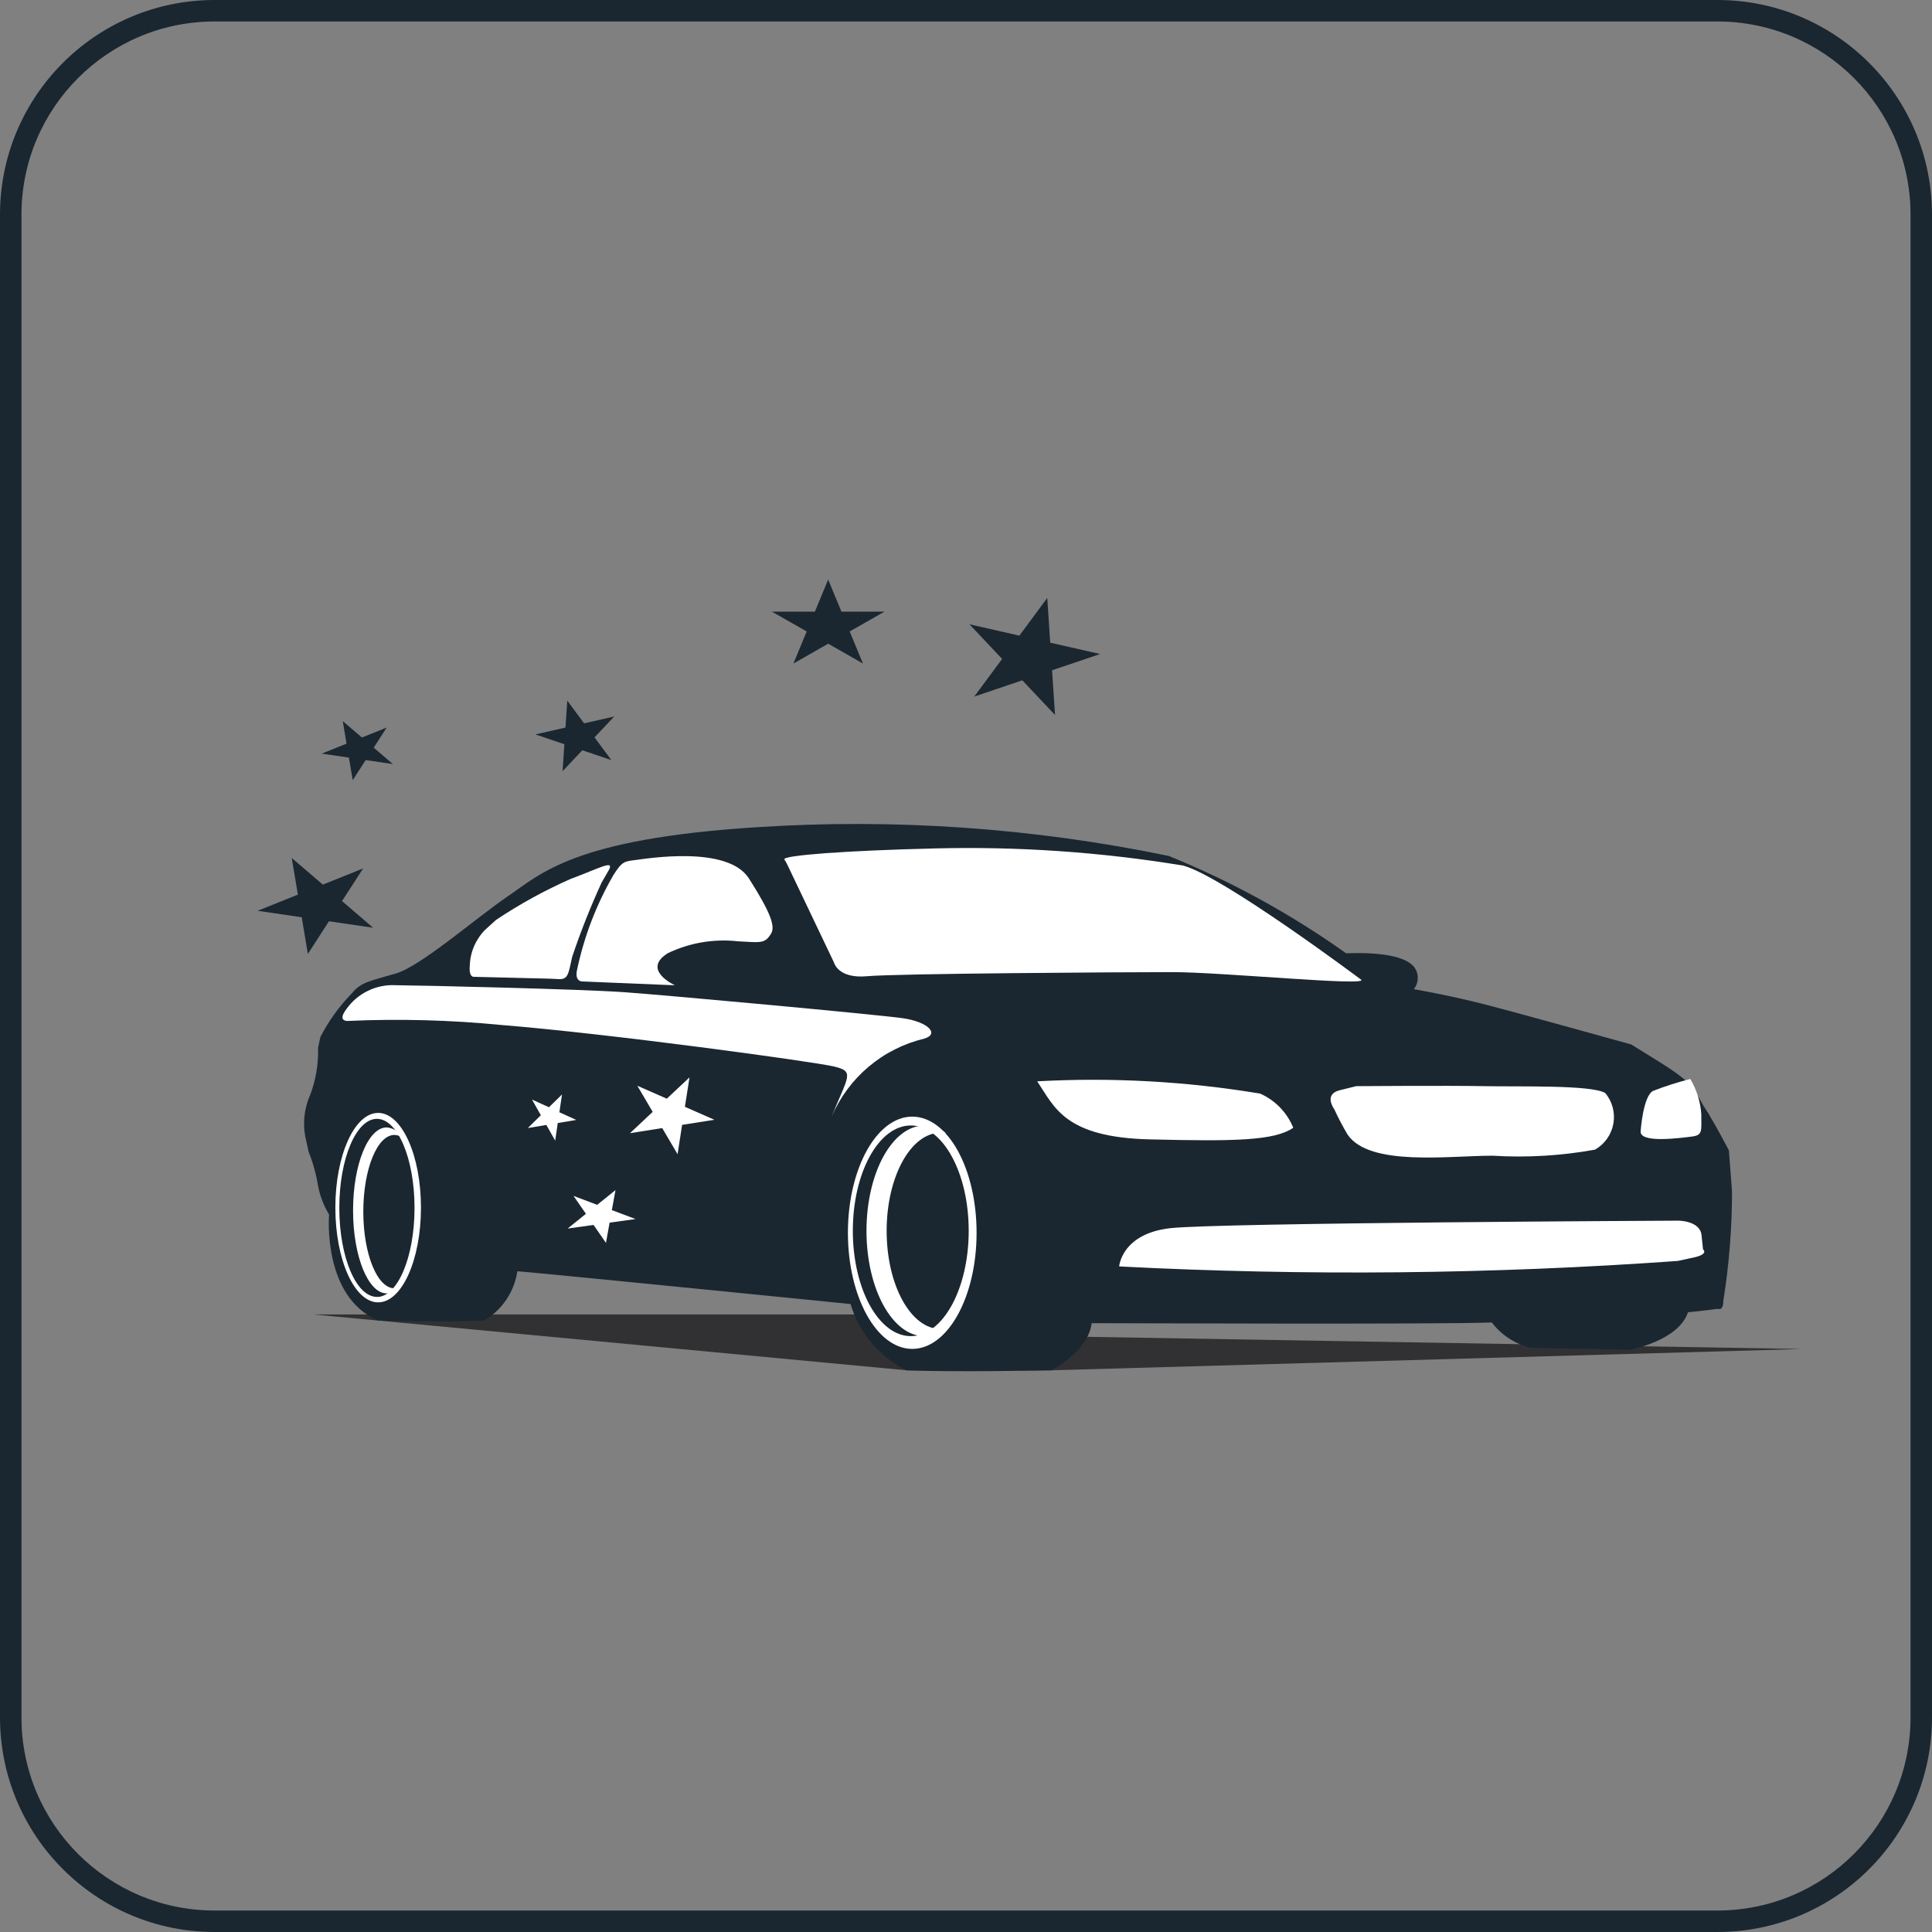 <svg width="90" height="90" viewBox="0 0 90 90" fill="none" xmlns="http://www.w3.org/2000/svg">
<rect x="0" y="0" width="90" height="90" fill="#808080" stroke="none"/>
<g clip-path="url(#clip0_218_765)">
<path d="M83.95 62.842L48.917 62.245L40.37 61.231H14.575L42.232 63.834H48.984L83.95 62.842Z" fill="#313133"/>
<path d="M80.024 60.969C80.024 60.969 80.281 61.097 80.281 60.587C80.549 58.904 80.684 57.201 80.684 55.496L80.538 53.588C80.538 53.588 80.024 52.602 79.584 51.869C79.425 51.633 79.278 51.388 79.143 51.137C78.85 50.596 78.557 50.246 77.272 49.451L75.988 48.655C75.988 48.655 70.74 47.192 69.125 46.778C67.51 46.364 65.86 46.078 65.86 46.078C65.98 45.929 66.045 45.744 66.045 45.553C66.045 45.362 65.98 45.177 65.86 45.028C65.42 44.519 64.245 44.357 62.704 44.406C60.137 42.58 57.366 41.059 54.447 39.874C48.127 38.565 41.659 38.116 35.218 38.537C26.741 39.078 25.2 40.7 23.659 41.751C22.118 42.802 19.622 44.996 18.448 45.347C17.275 45.697 16.834 45.728 16.393 46.27C15.805 46.871 15.311 47.558 14.925 48.306L14.816 48.815C14.839 49.564 14.714 50.31 14.448 51.011C14.151 51.681 14.086 52.432 14.265 53.143L14.376 53.652C14.581 54.164 14.729 54.698 14.816 55.243C14.907 55.715 15.082 56.167 15.33 56.579C15.33 56.579 14.999 60.395 17.605 61.511C20.614 61.606 22.559 61.511 22.559 61.511C22.971 61.268 23.323 60.936 23.589 60.539C23.856 60.143 24.03 59.692 24.1 59.219C25.348 59.315 39.623 60.747 39.623 60.747C39.821 61.414 40.154 62.032 40.603 62.563C41.051 63.094 41.605 63.527 42.229 63.834C44.467 63.929 48.981 63.834 48.981 63.834C48.981 63.834 50.706 62.943 50.853 61.638C51.953 61.638 67.036 61.701 69.495 61.606C69.943 62.191 70.578 62.607 71.293 62.783C73.239 62.815 75.917 62.879 75.917 62.879C75.917 62.879 78.193 62.465 78.633 61.129C79.326 61.065 80.024 60.969 80.024 60.969Z" fill="#1A2730"/>
<path d="M60.245 52.536C59.956 51.826 59.404 51.256 58.704 50.945C55.274 50.373 51.791 50.181 48.318 50.372C49.126 51.582 49.603 52.982 53.566 53.077C57.529 53.173 59.366 53.14 60.245 52.536Z" fill="white"/>
<path d="M76.428 52.691C76.428 52.691 76.539 51.037 77.015 50.814C77.578 50.597 78.154 50.413 78.739 50.263C79.036 50.759 79.212 51.319 79.253 51.895C79.253 52.691 79.326 52.882 78.813 52.945C78.3 53.008 76.361 53.278 76.428 52.691Z" fill="white"/>
<path d="M62.153 51.667C62.153 51.667 61.639 50.978 62.409 50.788L63.18 50.597C63.18 50.597 67.399 50.565 69.125 50.597C70.851 50.629 74.116 50.534 74.776 50.915C74.941 51.111 75.06 51.341 75.126 51.589C75.192 51.836 75.202 52.095 75.156 52.347C75.111 52.599 75.01 52.838 74.862 53.047C74.714 53.256 74.522 53.43 74.299 53.556C72.725 53.84 71.124 53.935 69.528 53.837C67.473 53.837 63.804 54.351 62.777 52.856C62.548 52.471 62.34 52.074 62.153 51.667Z" fill="white"/>
<path d="M52.135 58.995C52.135 58.995 52.246 57.468 54.52 57.213C56.795 56.959 78.189 56.863 78.189 56.863C78.189 56.863 79.188 56.863 79.263 57.531L79.333 58.199C79.333 58.199 79.627 58.422 78.893 58.58L78.16 58.739C69.498 59.359 60.807 59.444 52.135 58.995Z" fill="white"/>
<path d="M63.401 45.633C63.401 45.633 56.941 40.797 55.107 40.32C51.276 39.69 47.393 39.423 43.511 39.524C39.511 39.62 36.429 39.843 36.539 40.034L36.65 40.224L38.851 44.839C38.851 44.839 39.035 45.602 40.392 45.476C41.749 45.349 52.356 45.285 54.631 45.285C56.907 45.285 63.829 45.959 63.401 45.633Z" fill="white"/>
<path d="M26.887 45.155C27.215 43.611 27.785 42.129 28.576 40.763C28.98 40.126 29.089 40.126 29.603 40.063C30.117 40 33.897 39.363 34.888 40.922C35.879 42.481 36.135 43.15 35.916 43.499C35.697 43.849 35.549 43.913 34.962 43.881L34.375 43.849C33.256 43.725 32.125 43.917 31.11 44.403C29.862 45.184 31.44 45.898 31.44 45.898L27.098 45.719C27.098 45.719 26.754 45.708 26.887 45.155Z" fill="white"/>
<path d="M22.08 45.504C22.08 45.504 21.835 45.547 21.884 44.995C21.9 44.366 22.154 43.767 22.594 43.319L23.108 42.853C24.208 42.117 25.371 41.478 26.582 40.944C27.953 40.435 28.662 40.011 28.344 40.563L28.025 41.114C27.507 42.242 27.05 43.396 26.655 44.572C26.483 45.316 26.483 45.633 26.043 45.611L25.603 45.59L22.08 45.504Z" fill="white"/>
<path d="M16.235 47.558C16.235 47.558 15.672 47.621 16.137 47.007C16.395 46.642 16.741 46.348 17.143 46.154C17.546 45.959 17.991 45.87 18.437 45.895C19.611 45.904 27.024 46.073 29.104 46.222C31.184 46.371 40.846 47.262 42.045 47.431C43.244 47.601 43.783 48.173 43.048 48.385C42.098 48.614 41.214 49.06 40.466 49.69C39.719 50.32 39.129 51.115 38.743 52.013C39.501 50.125 39.843 49.913 38.84 49.679C37.837 49.446 28.37 48.152 23.355 47.748C20.989 47.516 18.61 47.452 16.235 47.558Z" fill="white"/>
<path d="M42.496 52.017C40.84 52.017 39.499 54.439 39.499 57.427C39.499 60.414 40.84 62.837 42.496 62.837C44.151 62.837 45.493 60.414 45.493 57.427C45.493 54.439 44.151 52.017 42.496 52.017ZM42.427 62.242C40.936 62.242 39.728 60.045 39.728 57.335C39.728 54.625 40.936 52.429 42.427 52.429C43.917 52.429 45.126 54.625 45.126 57.335C45.126 60.045 43.917 62.242 42.427 62.242Z" fill="white"/>
<path d="M43.819 61.912C42.429 61.912 41.303 59.865 41.303 57.34C41.303 54.815 42.429 52.767 43.819 52.767C43.904 52.767 43.989 52.775 44.073 52.79C43.783 52.565 43.429 52.439 43.063 52.432C41.572 52.432 40.364 54.629 40.364 57.339C40.364 60.048 41.572 62.245 43.063 62.245C43.429 62.238 43.783 62.113 44.073 61.887C43.989 61.903 43.904 61.912 43.819 61.912Z" fill="white"/>
<path d="M17.616 51.843C16.515 51.843 15.622 53.818 15.622 56.256C15.622 58.694 16.514 60.669 17.616 60.669C18.718 60.669 19.61 58.694 19.61 56.256C19.61 53.818 18.717 51.843 17.616 51.843ZM17.558 60.414C16.589 60.414 15.806 58.557 15.806 56.267C15.806 53.977 16.591 52.12 17.558 52.12C18.525 52.12 19.31 53.977 19.31 56.267C19.31 58.557 18.525 60.418 17.558 60.418V60.414Z" fill="white"/>
<path d="M18.373 60.014C17.573 60.014 16.924 58.414 16.924 56.442C16.924 54.469 17.573 52.87 18.373 52.87C18.523 52.873 18.667 52.925 18.785 53.016C18.706 52.878 18.595 52.761 18.461 52.674C18.327 52.588 18.174 52.534 18.015 52.519C17.148 52.519 16.447 54.25 16.447 56.386C16.447 58.522 17.15 60.252 18.015 60.252C18.129 60.247 18.241 60.219 18.343 60.17C18.445 60.121 18.537 60.051 18.612 59.966C18.536 59.997 18.455 60.014 18.373 60.014Z" fill="white"/>
<path d="M38.579 27L39.198 28.493H41.201L39.581 29.416L40.2 30.91L38.58 29.986L36.96 30.91L37.579 29.416L35.959 28.493H37.961L38.579 27Z" fill="#1A2730"/>
<path d="M26.426 32.638L27.21 33.696L28.614 33.376L27.695 34.349L28.479 35.407L27.126 34.95L26.208 35.923L26.291 34.669L24.94 34.212L26.343 33.892L26.426 32.638Z" fill="#1A2730"/>
<path d="M13.59 39.968L15.038 41.209L16.915 40.456L15.932 41.976L17.38 43.218L15.325 42.916L14.342 44.437L14.055 42.73L12 42.428L13.877 41.675L13.59 39.968Z" fill="#1A2730"/>
<path d="M15.966 33.592L16.858 34.356L18.013 33.892L17.409 34.829L18.301 35.593L17.035 35.407L16.431 36.343L16.254 35.292L14.989 35.106L16.144 34.642L15.966 33.592Z" fill="#1A2730"/>
<path d="M48.785 27.856L47.486 29.611L45.16 29.081L46.683 30.695L45.385 32.449L47.624 31.692L49.147 33.306L49.009 31.224L51.249 30.467L48.923 29.938L48.785 27.856Z" fill="#1A2730"/>
<path d="M32.12 50.188L31.062 51.181L29.689 50.578L30.405 51.795L29.346 52.789L30.848 52.55L31.564 53.768L31.775 52.401L33.278 52.163L31.905 51.559L32.12 50.188Z" fill="white"/>
<path d="M26.181 50.984L25.572 51.58L24.783 51.222L25.195 51.952L24.587 52.549L25.451 52.404L25.863 53.134L25.983 52.315L26.846 52.171L26.058 51.813L26.181 50.984Z" fill="white"/>
<path d="M28.672 55.44L27.82 56.126L26.716 55.709L27.295 56.544L26.443 57.23L27.651 57.063L28.228 57.898L28.398 56.955L29.606 56.788L28.502 56.371L28.672 55.44Z" fill="white"/>
</g>
<path fill-rule="evenodd" clip-rule="evenodd" d="M80 1H10C5.029 1 1 5.029 1 10V80C1 84.971 5.029 89 10 89H80C84.971 89 89 84.971 89 80V10C89 5.029 84.971 1 80 1ZM10 0C4.477 0 0 4.477 0 10V80C0 85.523 4.477 90 10 90H80C85.523 90 90 85.523 90 80V10C90 4.477 85.523 0 80 0H10Z" fill="#1A2730"/>
<defs>
<clipPath id="clip0_218_765">
<rect width="71.95" height="36.874" fill="white" transform="translate(12 27)"/>
</clipPath>
</defs>
</svg>
